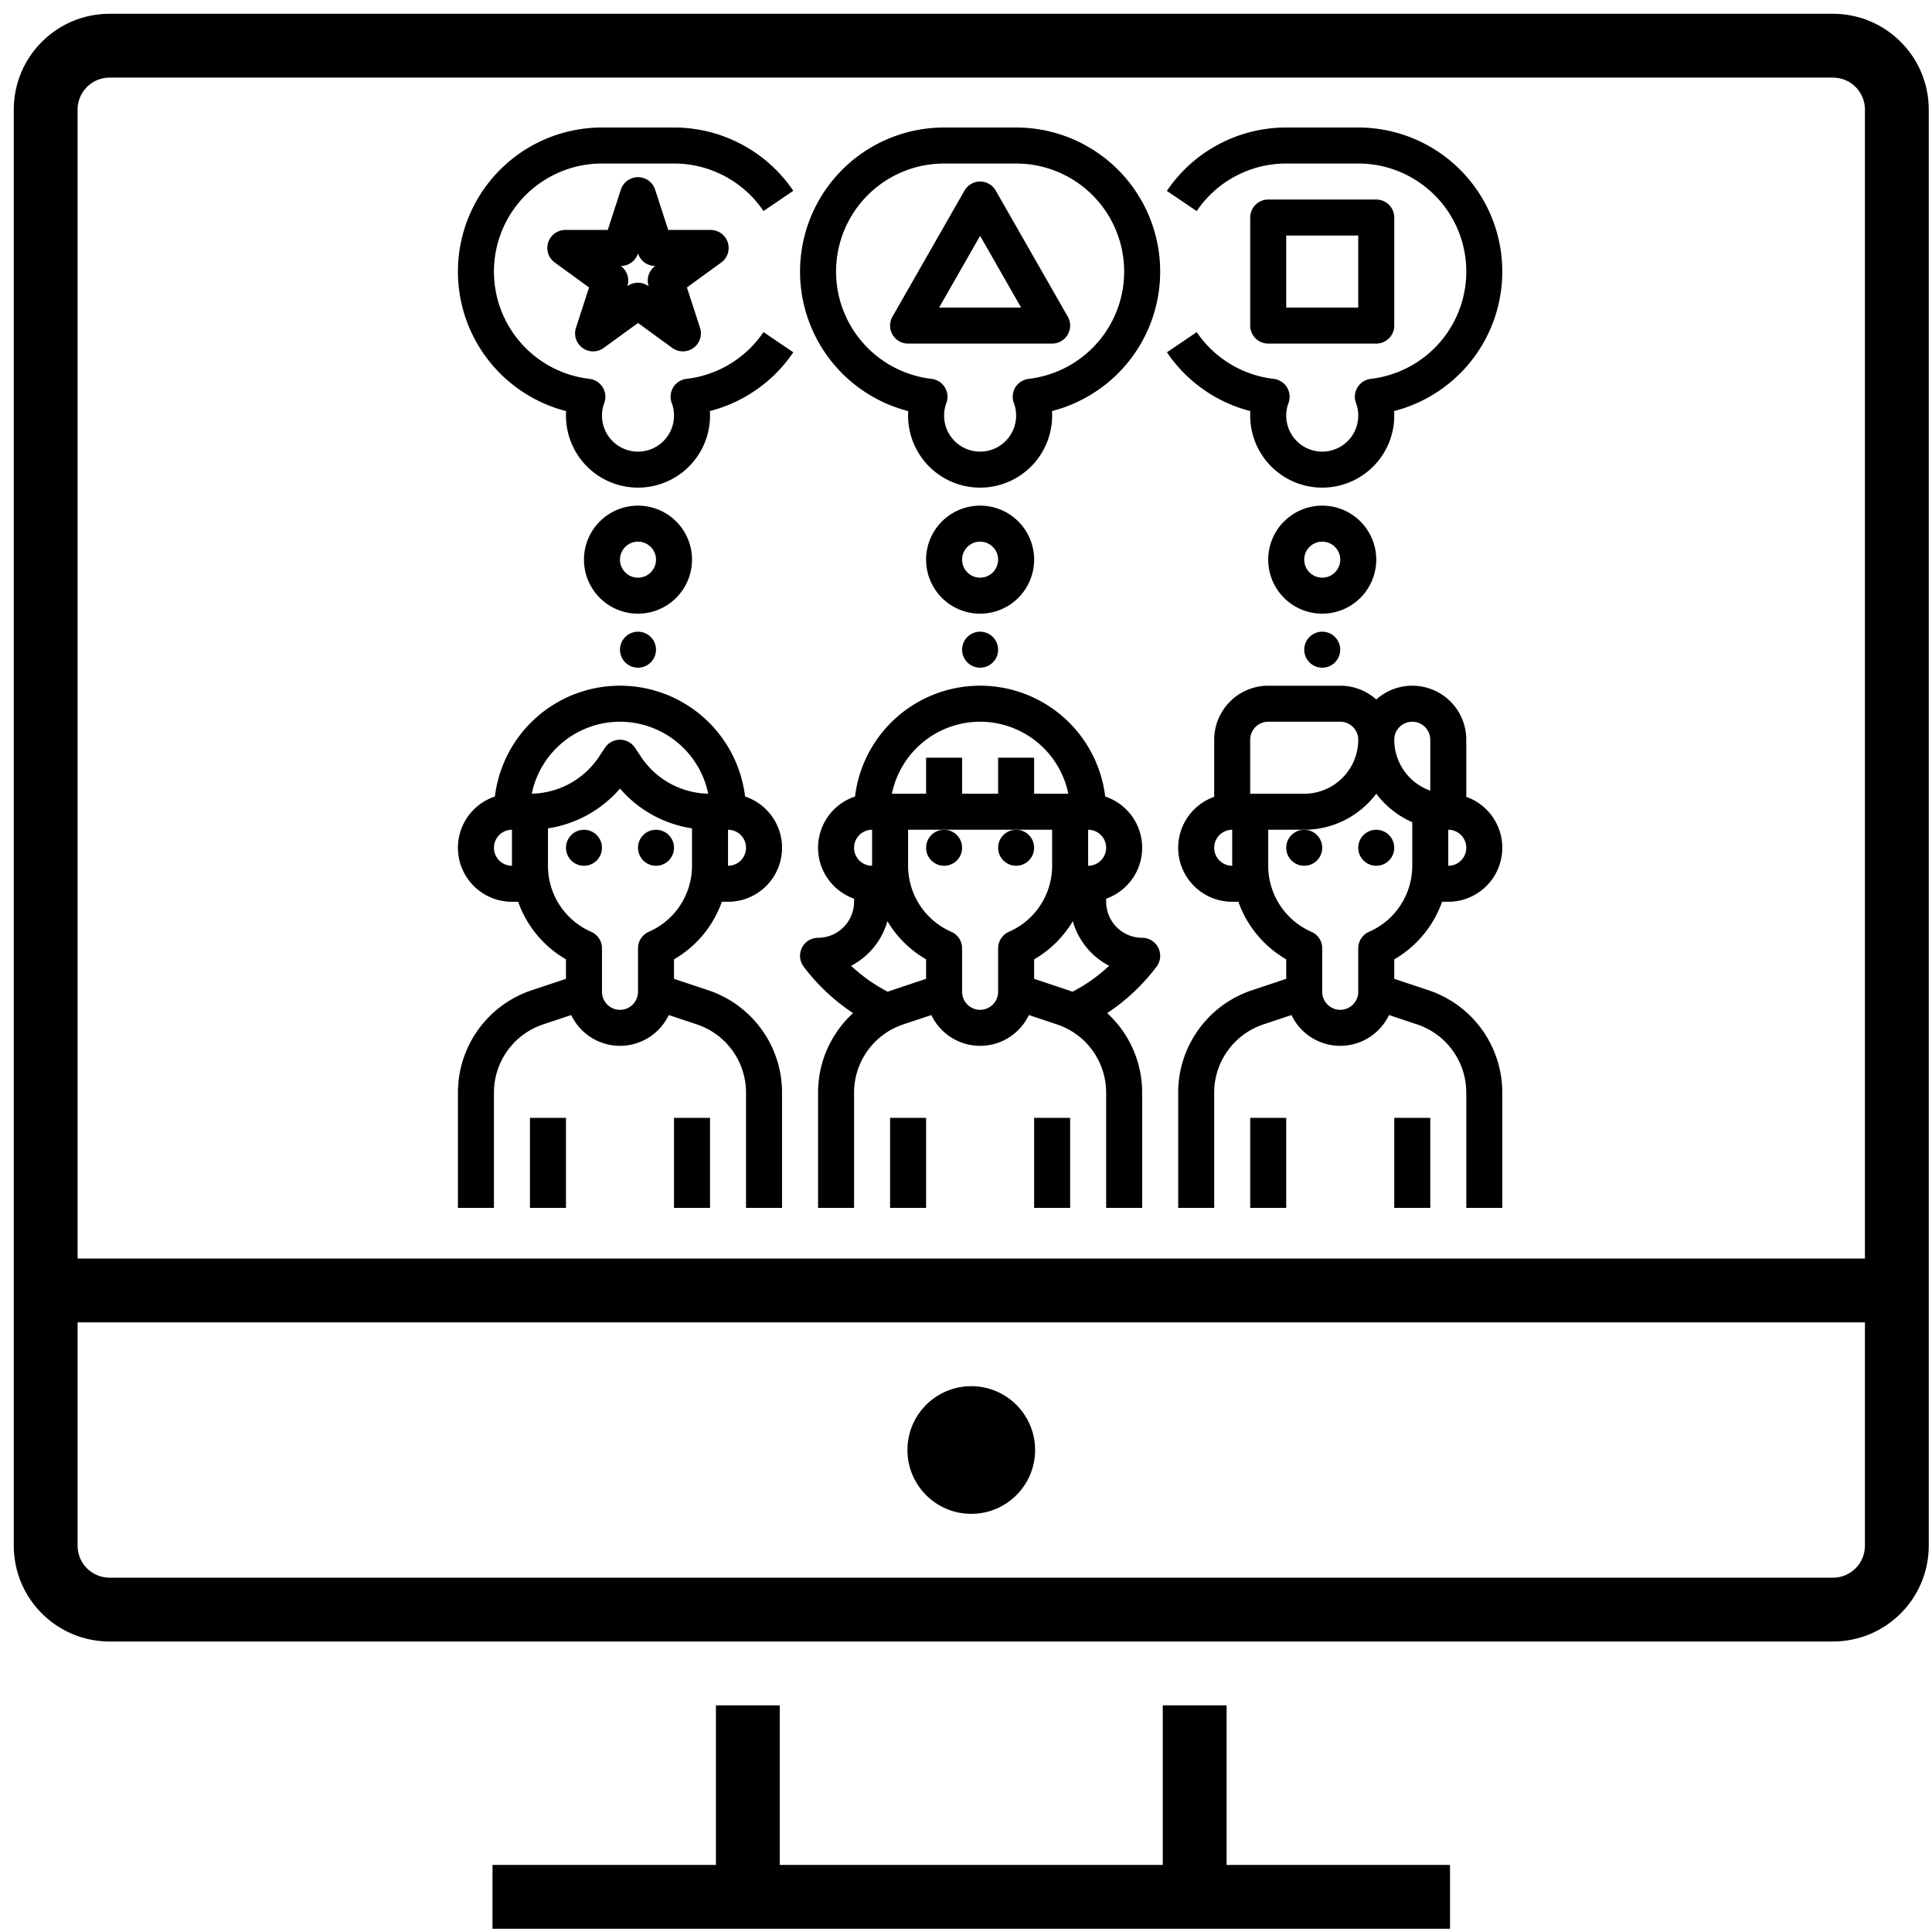<?xml version="1.0" encoding="UTF-8" standalone="no"?>
<svg
   xmlns:dc="http://purl.org/dc/elements/1.1/"
   xmlns:cc="http://creativecommons.org/ns#"
   xmlns:rdf="http://www.w3.org/1999/02/22-rdf-syntax-ns#"
   xmlns:svg="http://www.w3.org/2000/svg"
   xmlns="http://www.w3.org/2000/svg"
   xmlns:sodipodi="http://sodipodi.sourceforge.net/DTD/sodipodi-0.dtd"
   xmlns:inkscape="http://www.inkscape.org/namespaces/inkscape"
   width="755.906"
   height="755.906"
   viewBox="0 0 200 200"
   version="1.1"
   id="svg8"
   inkscape:version="1.0.2-2 (e86c870879, 2021-01-15)"
   sodipodi:docname="assortiment-kop.svg">
  <defs
     id="defs2" />
  <sodipodi:namedview
     id="base"
     pagecolor="#ffffff"
     bordercolor="#666666"
     borderopacity="1.0"
     inkscape:pageopacity="0.0"
     inkscape:pageshadow="2"
     inkscape:zoom="0.67611765"
     inkscape:cx="475.64898"
     inkscape:cy="452.76317"
     inkscape:document-units="px"
     inkscape:current-layer="layer1"
     inkscape:document-rotation="0"
     showgrid="false"
     units="px"
     inkscape:window-width="1920"
     inkscape:window-height="1001"
     inkscape:window-x="-9"
     inkscape:window-y="-9"
     inkscape:window-maximized="1" />
  <g
     inkscape:label="Слой 1"
     inkscape:groupmode="layer"
     id="layer1">
    <g
       id="g187"
       transform="matrix(0.413,0,0,0.413,1.425,1.425)">
      <path
         d="m 256,360 c 0,8.836 -7.164,16 -16,16 -8.836,0 -16,-7.164 -16,-16 0,-8.836 7.164,-16 16,-16 8.836,0 16,7.164 16,16 z m 0,0"
         id="path170" />
      <path
         d="m 176,424 v 40 h -56 v 16 h 240 v -16 h -56 v -40 h -16 v 40 h -96 v -40 z m 0,0"
         id="path172" />
      <path
         d="M 456,0 H 24 C 10.75,0.016 0.016,10.75 0,24 v 360 c 0.016,13.25 10.75,23.984 24,24 h 432 c 13.25,-0.016 23.984,-10.75 24,-24 V 24 C 479.984,10.75 469.25,0.016 456,0 Z m 8,384 c -0.004,4.418 -3.582,7.996 -8,8 H 24 c -4.418,-0.004 -7.996,-3.582 -8,-8 v -56 h 448 z m 0,-72 H 16 V 24 c 0.004,-4.418 3.582,-7.996 8,-8 h 432 c 4.418,0.004 7.996,3.582 8,8 z m 0,0"
         id="path174" />
    </g>
    <g
       id="Out_line"
       data-name="Out line"
       transform="matrix(0.233,0,0,0.233,41.813,9.472)">
      <path
         d="m 128,208 a 24,24 0 1 0 -24,24 24.027,24.027 0 0 0 24,-24 z m -24,8 a 8,8 0 1 1 8,-8 8.009,8.009 0 0 1 -8,8 z"
         id="path1346" />
      <path
         d="m 153.947,113.94 a 48.104,48.104 0 0 1 -28.371,13.732 8,8 0 0 0 -6.575,10.76 A 15.782,15.782 0 0 1 120,144 16,16 0 0 1 88,144 15.782,15.782 0 0 1 88.999,138.432 7.999,7.999 0 0 0 82.425,127.673 47.999,47.999 0 0 1 88,32 h 32 a 48,48 0 0 1 39.759,21.1 L 173.001,44.12 A 63.982,63.982 0 0 0 120,16 H 88 A 64.008,64.008 0 0 0 72.062,141.998 Q 72,142.994 72,144 a 32,32 0 0 0 64,0 q 0,-1.013 -0.062,-2.017 a 64.338,64.338 0 0 0 29.331,-16.737 65.013,65.013 0 0 0 7.733,-9.376 l -13.243,-8.979 a 48.978,48.978 0 0 1 -5.812,7.049 z"
         id="path1348" />
      <circle
         cx="104"
         cy="248"
         r="8"
         id="circle1350" />
      <path
         d="m 280,208 a 24,24 0 1 0 -24,24 24.027,24.027 0 0 0 24,-24 z m -24,8 a 8,8 0 1 1 8,-8 8.009,8.009 0 0 1 -8,8 z"
         id="path1352" />
      <circle
         cx="256"
         cy="248"
         r="8"
         id="circle1354" />
      <path
         d="m 432,208 a 24,24 0 1 0 -24,24 24.027,24.027 0 0 0 24,-24 z m -24,8 a 8,8 0 1 1 8,-8 8.009,8.009 0 0 1 -8,8 z"
         id="path1356" />
      <path
         d="m 352.242,106.901 -13.244,8.978 a 63.938,63.938 0 0 0 37.064,26.113 q -0.062,1 -0.062,2.008 a 32,32 0 0 0 64,0 q 0,-1.013 -0.062,-2.017 a 64.318,64.318 0 0 0 29.322,-16.729 A 64.003,64.003 0 0 0 424,16 h -32 a 63.948,63.948 0 0 0 -53.029,28.171 l 13.258,8.958 A 47.939,47.939 0 0 1 392,32 h 32 a 47.998,47.998 0 0 1 5.576,95.672 8,8 0 0 0 -6.575,10.76 A 15.782,15.782 0 0 1 424,144 a 16,16 0 0 1 -32,0 15.793,15.793 0 0 1 0.999,-5.568 7.999,7.999 0 0 0 -6.574,-10.759 47.905,47.905 0 0 1 -34.183,-20.771 z"
         id="path1358" />
      <circle
         cx="408"
         cy="248"
         r="8"
         id="circle1360" />
      <path
         d="M 272,16 H 240 A 64.008,64.008 0 0 0 224.062,141.998 Q 224,142.994 224,144 a 32,32 0 0 0 64,0 q 0,-1.013 -0.062,-2.017 a 64.298,64.298 0 0 0 29.316,-16.723 l 0.006,-0.006 A 64.003,64.003 0 0 0 272,16 Z m 33.943,97.943 a 48.101,48.101 0 0 1 -28.367,13.729 8,8 0 0 0 -6.576,10.759 A 15.797,15.797 0 0 1 272,144 a 16,16 0 0 1 -32,0 15.797,15.797 0 0 1 1,-5.569 7.999,7.999 0 0 0 -6.575,-10.758 A 47.999,47.999 0 0 1 240,32 h 32 a 48.003,48.003 0 0 1 33.943,81.943 z"
         id="path1362" />
      <path
         d="m 262.946,44.031 a 8,8 0 0 0 -13.892,0 l -32,56 A 8,8 0 0 0 224,112 h 64 a 8,8 0 0 0 6.946,-11.969 z M 237.786,96 256,64.125 274.214,96 Z"
         id="path1364" />
      <path
         d="m 432,112 a 8,8 0 0 0 8,-8 V 56 a 8,8 0 0 0 -8,-8 h -48 a 8,8 0 0 0 -8,8 v 48 a 8,8 0 0 0 8,8 z M 392,64 h 32 v 32 h -32 z"
         id="path1366" />
      <path
         d="m 143.888,67.04 a 7.999,7.999 0 0 0 -7.608,-5.528 H 117.433 L 111.608,43.587 a 8,8 0 0 0 -15.217,0 L 90.567,61.512 H 71.72 A 8,8 0 0 0 67.018,75.984 L 82.266,87.062 76.441,104.987 a 8,8 0 0 0 12.311,8.944 L 104,102.853 l 15.248,11.078 a 8,8 0 0 0 12.311,-8.944 L 125.734,87.062 140.982,75.984 a 8,8 0 0 0 2.906,-8.944 z m -32.26,10.495 a 8,8 0 0 0 -2.906,8.944 l 0.012,0.036 -0.031,-0.022 a 8,8 0 0 0 -9.404,0 l -0.031,0.022 0.012,-0.036 A 8,8 0 0 0 96.372,77.534 l -0.031,-0.022 h 0.039 a 8,8 0 0 0 7.608,-5.528 L 104,71.948 l 0.012,0.036 a 8,8 0 0 0 7.608,5.528 h 0.039 z"
         id="path1368" />
      <path
         d="M 141.245,360 H 144 a 23.997,23.997 0 0 0 7.577,-46.768 55.985,55.985 0 0 0 -111.153,0 A 23.997,23.997 0 0 0 48,360 h 2.755 A 48.027,48.027 0 0 0 72,385.58 v 8.654 l -15.179,5.059 A 47.939,47.939 0 0 0 24,444.831 V 496 h 16 v -51.169 a 31.96,31.96 0 0 1 21.881,-30.358 l 12.454,-4.151 a 23.997,23.997 0 0 0 43.331,0 l 12.454,4.151 A 31.96,31.96 0 0 1 152,444.831 V 496 h 16 V 444.831 A 47.939,47.939 0 0 0 135.179,399.293 L 120,394.234 v -8.654 A 48.027,48.027 0 0 0 141.245,360 Z M 144,344 v -16 a 8,8 0 0 1 0,16 z M 96,280 a 40.068,40.068 0 0 1 39.191,31.975 36.755,36.755 0 0 1 -29.847,-16.382 l -2.687,-4.031 a 8.001,8.001 0 0 0 -13.313,0 l -2.687,4.031 A 36.756,36.756 0 0 1 56.809,311.975 40.068,40.068 0 0 1 96,280 Z m -56,56 a 8.009,8.009 0 0 1 8,-8 v 16 a 8.009,8.009 0 0 1 -8,-8 z m 56,72 a 8.009,8.009 0 0 1 -8,-8 V 380.672 A 8,8 0 0 0 83.203,373.341 32.019,32.019 0 0 1 64,344 v -16.617 a 52.68,52.68 0 0 0 32,-17.689 52.683,52.683 0 0 0 32,17.689 V 344 A 32.019,32.019 0 0 1 108.797,373.341 8,8 0 0 0 104,380.672 V 400 a 8.009,8.009 0 0 1 -8,8 z"
         id="path1370" />
      <circle
         cx="80"
         cy="336"
         r="8"
         id="circle1372" />
      <circle
         cx="112"
         cy="336"
         r="8"
         id="circle1374" />
      <rect
         x="56"
         y="456"
         width="16"
         height="40"
         id="rect1376" />
      <rect
         x="120"
         y="456"
         width="16"
         height="40"
         id="rect1378" />
      <circle
         cx="240"
         cy="336"
         r="8"
         id="circle1380" />
      <circle
         cx="272"
         cy="336"
         r="8"
         id="circle1382" />
      <rect
         x="216"
         y="456"
         width="16"
         height="40"
         id="rect1384" />
      <rect
         x="280"
         y="456"
         width="16"
         height="40"
         id="rect1386" />
      <path
         d="m 328,376 a 16.018,16.018 0 0 1 -16,-16 v -1.376 a 23.994,23.994 0 0 0 -0.423,-45.391 55.985,55.985 0 0 0 -111.153,0 A 23.994,23.994 0 0 0 200,358.624 V 360 a 16.018,16.018 0 0 1 -16,16 8,8 0 0 0 -6.4,12.8 88.241,88.241 0 0 0 21.951,20.652 A 47.93,47.93 0 0 0 184,444.831 V 496 h 16 v -51.169 a 31.96,31.96 0 0 1 21.881,-30.358 l 12.454,-4.151 a 23.997,23.997 0 0 0 43.331,0 l 12.454,4.151 A 31.96,31.96 0 0 1 312,444.831 V 496 h 16 V 444.831 A 47.929,47.929 0 0 0 312.449,409.452 88.25,88.25 0 0 0 334.4,388.8 8,8 0 0 0 328,376 Z m -24,-32 v -16 a 8,8 0 0 1 0,16 z m -48,-64 a 40.068,40.068 0 0 1 39.195,32 H 280 v -16 h -16 v 16 h -16 v -16 h -16 v 16 H 216.805 A 40.068,40.068 0 0 1 256,280 Z m -48,48 v 16 a 8,8 0 0 1 0,-16 z m 8.821,71.293 q -0.943,0.314 -1.865,0.665 A 72.279,72.279 0 0 1 198.668,388.436 32.143,32.143 0 0 0 214.811,368.62 47.985,47.985 0 0 0 232,385.58 V 394.234 Z M 256,408 a 8.009,8.009 0 0 1 -8,-8 V 380.672 A 8,8 0 0 0 243.203,373.341 32.019,32.019 0 0 1 224,344 v -16 h 64 v 16 A 32.019,32.019 0 0 1 268.797,373.341 8,8 0 0 0 264,380.672 V 400 a 8.009,8.009 0 0 1 -8,8 z m 41.044,-8.041 q -0.923,-0.35 -1.865,-0.665 L 280,394.234 v -8.654 A 47.985,47.985 0 0 0 297.189,368.62 32.143,32.143 0 0 0 313.332,388.436 72.303,72.303 0 0 1 297.044,399.959 Z"
         id="path1388" />
      <path
         d="M 461.245,360 H 464 a 23.998,23.998 0 0 0 8,-46.624 V 288 A 23.985,23.985 0 0 0 432,270.131 23.901,23.901 0 0 0 416,264 h -32 a 24.027,24.027 0 0 0 -24,24 v 25.376 A 23.998,23.998 0 0 0 368,360 h 2.755 A 48.027,48.027 0 0 0 392,385.58 v 8.654 l -15.179,5.059 A 47.939,47.939 0 0 0 344,444.831 V 496 h 16 v -51.169 a 31.96,31.96 0 0 1 21.881,-30.358 l 12.454,-4.151 a 23.997,23.997 0 0 0 43.331,0 l 12.454,4.151 A 31.96,31.96 0 0 1 472,444.831 V 496 h 16 V 444.831 A 47.939,47.939 0 0 0 455.179,399.293 L 440,394.234 v -8.654 A 48.027,48.027 0 0 0 461.245,360 Z M 464,344 v -16 a 8,8 0 0 1 0,16 z m -16,-64 a 8.009,8.009 0 0 1 8,8 v 22.629 A 24.041,24.041 0 0 1 440,288 a 8.009,8.009 0 0 1 8,-8 z m -72,8 a 8.009,8.009 0 0 1 8,-8 h 32 a 8.009,8.009 0 0 1 8,8 24.027,24.027 0 0 1 -24,24 h -24 z m -16,48 a 8.009,8.009 0 0 1 8,-8 v 16 a 8.009,8.009 0 0 1 -8,-8 z m 56,72 a 8.009,8.009 0 0 1 -8,-8 V 380.672 A 8,8 0 0 0 403.203,373.341 32.019,32.019 0 0 1 384,344 v -16 h 16 a 39.963,39.963 0 0 0 32,-16.028 40.232,40.232 0 0 0 16,12.678 V 344 A 32.019,32.019 0 0 1 428.797,373.341 8,8 0 0 0 424,380.672 V 400 a 8.009,8.009 0 0 1 -8,8 z"
         id="path1390" />
      <circle
         cx="400"
         cy="336"
         r="8"
         id="circle1392" />
      <circle
         cx="432"
         cy="336"
         r="8"
         id="circle1394" />
      <rect
         x="376"
         y="456"
         width="16"
         height="40"
         id="rect1396" />
      <rect
         x="440"
         y="456"
         width="16"
         height="40"
         id="rect1398" />
    </g>
  </g>
</svg>
